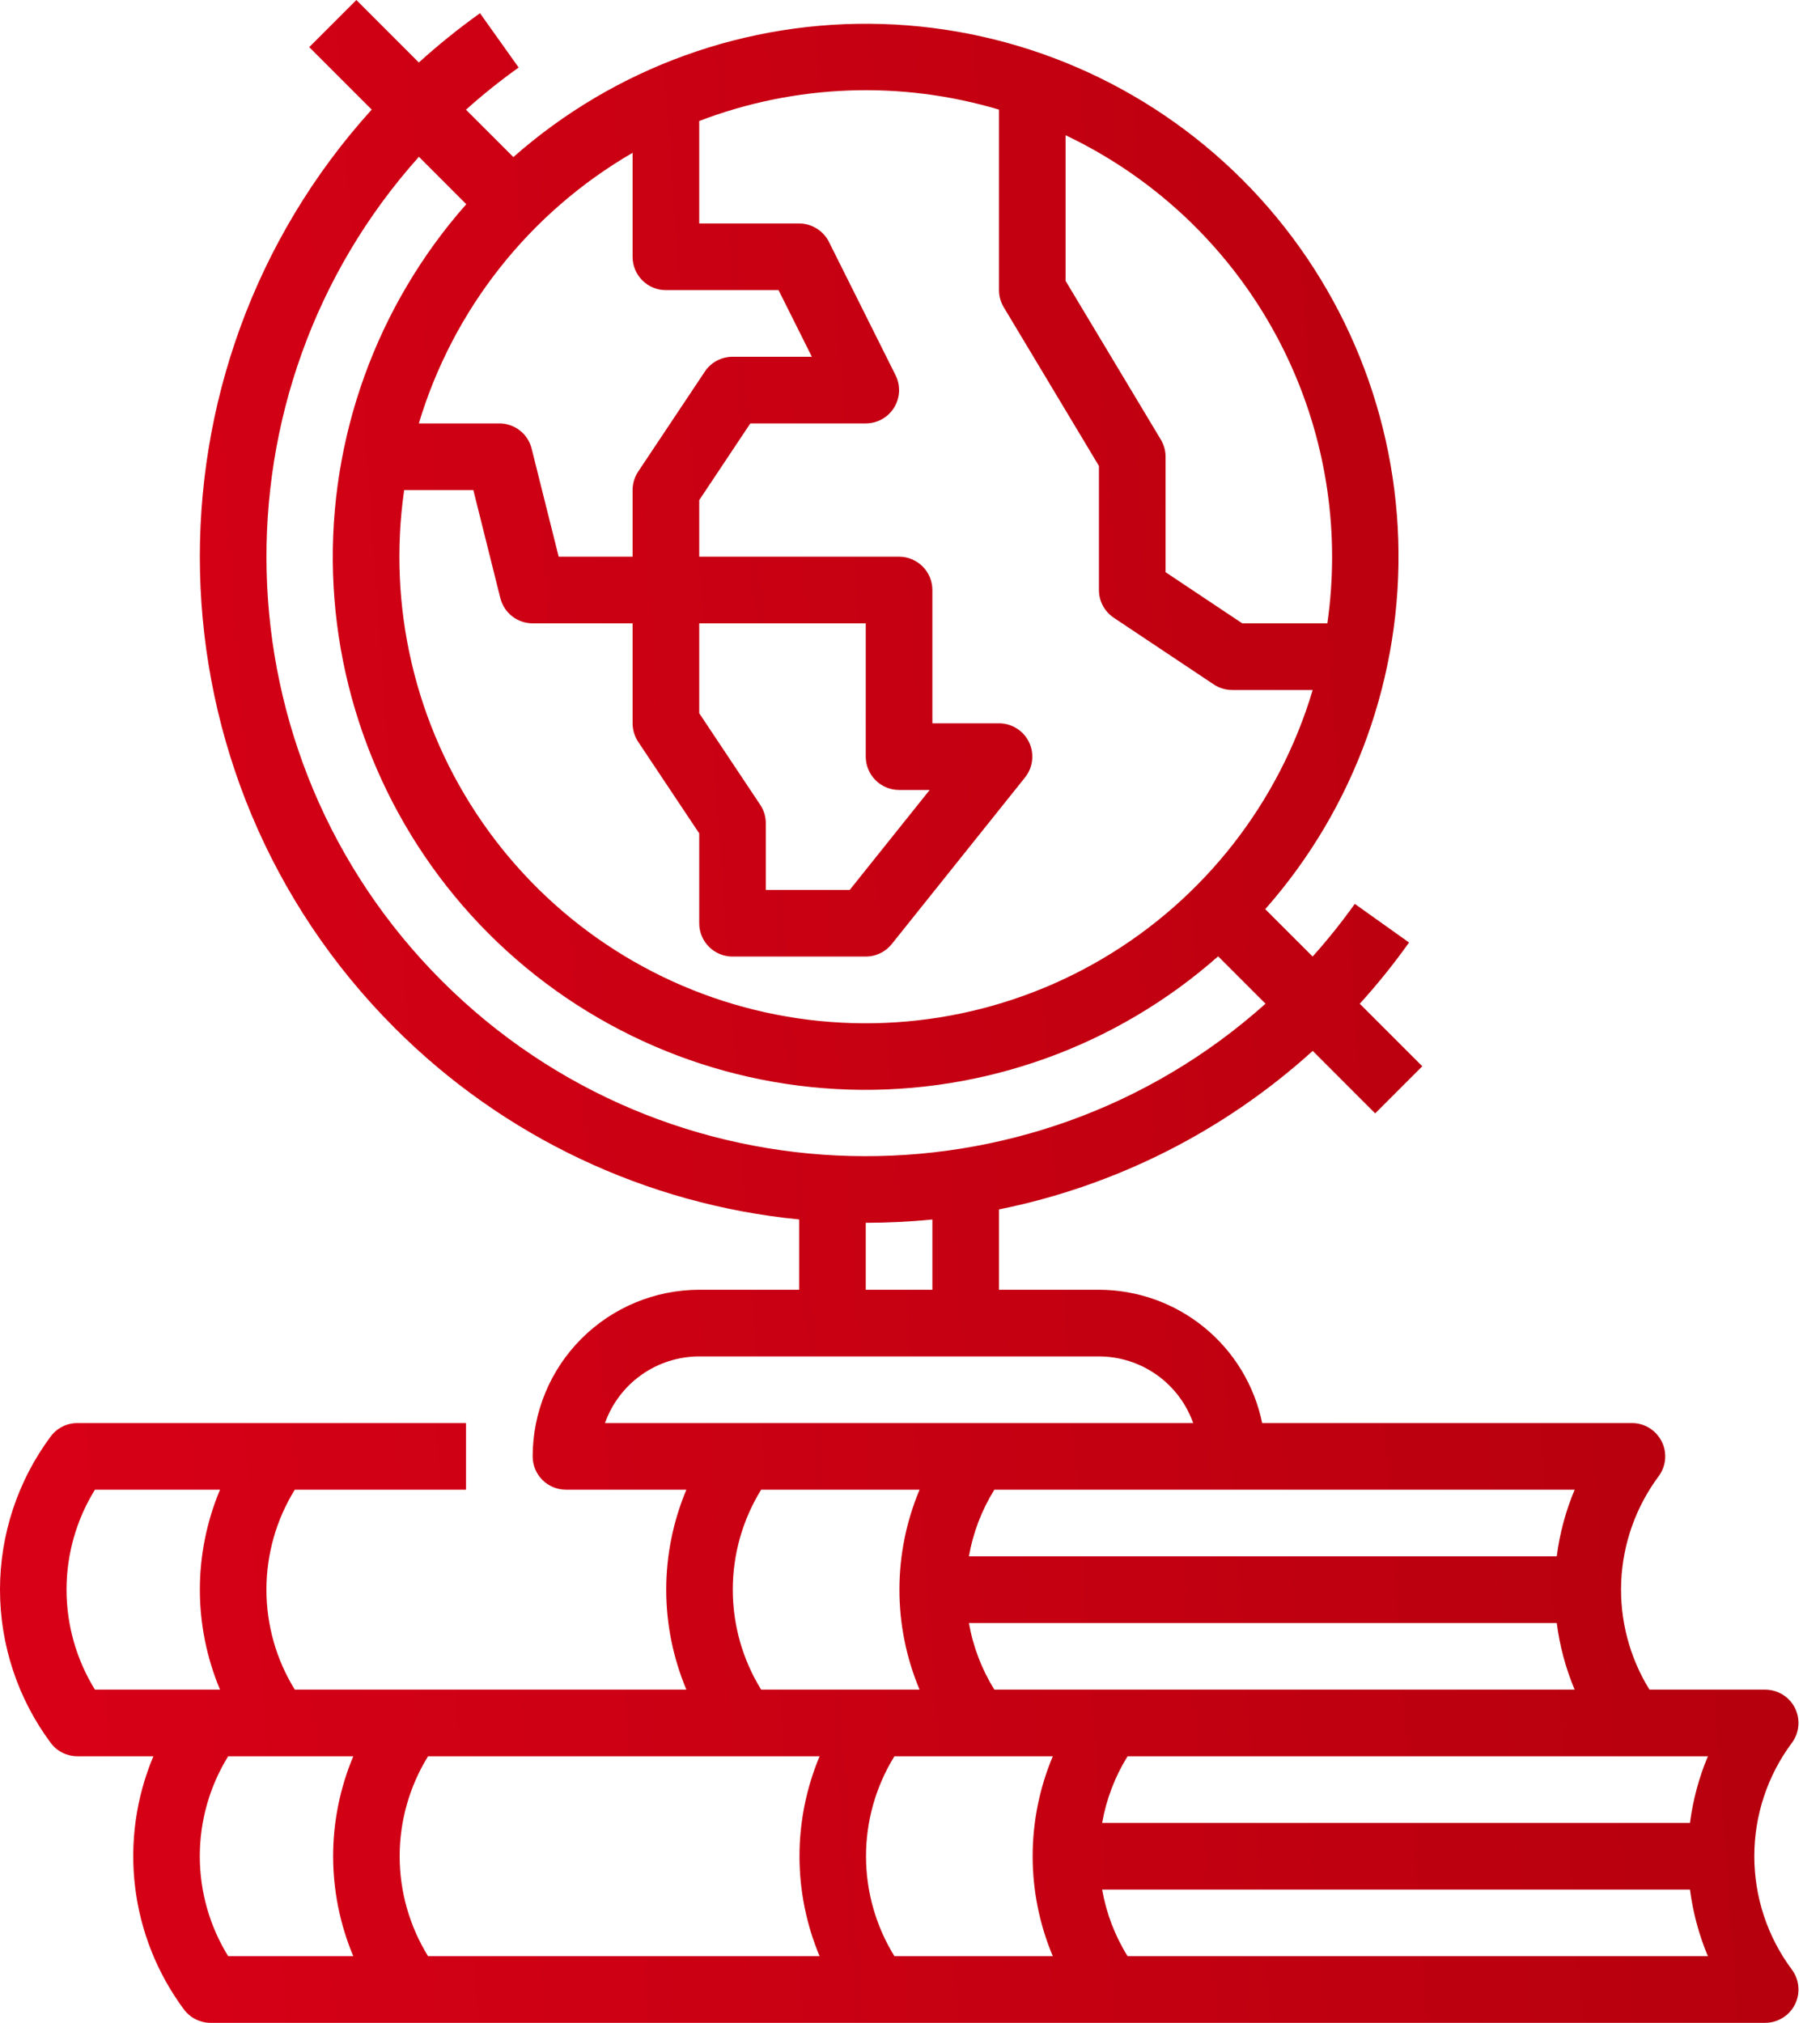 <?xml version="1.0" encoding="UTF-8"?> <svg xmlns="http://www.w3.org/2000/svg" width="54" height="60" viewBox="0 0 54 60" fill="none"><path d="M49.21 43.791C49.32 43.644 49.387 43.47 49.404 43.287C49.42 43.104 49.386 42.92 49.303 42.756C49.221 42.592 49.095 42.454 48.939 42.357C48.783 42.261 48.603 42.21 48.419 42.21H37.449C37.219 41.094 36.613 40.092 35.73 39.372C34.848 38.652 33.745 38.258 32.606 38.256H29.641V35.873C33.11 35.173 36.326 33.548 38.949 31.171L40.802 33.025L42.2 31.627L40.345 29.773C40.868 29.196 41.356 28.59 41.807 27.956L40.197 26.81C39.809 27.354 39.392 27.875 38.946 28.372L37.54 26.967C40.201 23.952 41.612 20.036 41.487 16.017C41.362 11.997 39.709 8.177 36.865 5.333C34.022 2.49 30.202 0.837 26.182 0.712C22.163 0.587 18.247 1.999 15.232 4.659L13.826 3.254C14.323 2.808 14.845 2.39 15.389 2.003L14.242 0.392C13.609 0.844 13.003 1.332 12.427 1.854L10.573 0L9.175 1.398L11.028 3.251C4.01 11.001 4.237 23.017 11.71 30.49C14.931 33.717 19.173 35.725 23.711 36.171V38.256H20.746C19.436 38.258 18.179 38.779 17.253 39.705C16.326 40.632 15.805 41.888 15.804 43.198C15.804 43.46 15.908 43.712 16.093 43.897C16.279 44.082 16.53 44.186 16.792 44.186H20.365C19.971 45.125 19.767 46.133 19.767 47.151C19.767 48.17 19.971 49.178 20.365 50.117H8.747C8.196 49.226 7.905 48.199 7.905 47.151C7.905 46.104 8.196 45.077 8.747 44.186H13.827V42.21H2.296C2.143 42.21 1.992 42.245 1.854 42.314C1.717 42.383 1.598 42.482 1.506 42.605C0.528 43.919 0 45.514 0 47.151C0 48.789 0.528 50.384 1.506 51.698C1.598 51.821 1.717 51.92 1.854 51.989C1.992 52.057 2.143 52.093 2.296 52.093H4.551C4.036 53.316 3.849 54.652 4.008 55.969C4.167 57.287 4.667 58.54 5.459 59.605C5.551 59.727 5.671 59.827 5.808 59.896C5.945 59.964 6.096 60 6.25 60H52.373C52.556 60 52.736 59.949 52.892 59.852C53.049 59.756 53.175 59.618 53.257 59.454C53.339 59.289 53.374 59.106 53.357 58.923C53.341 58.74 53.274 58.566 53.164 58.419C52.441 57.447 52.051 56.269 52.051 55.058C52.051 53.848 52.441 52.669 53.164 51.698C53.274 51.551 53.341 51.376 53.357 51.194C53.374 51.011 53.339 50.827 53.257 50.663C53.175 50.499 53.049 50.361 52.892 50.264C52.736 50.168 52.556 50.117 52.373 50.117H48.94C48.346 49.156 48.054 48.04 48.102 46.912C48.151 45.784 48.537 44.697 49.21 43.791ZM46.721 44.186C46.455 44.818 46.276 45.483 46.189 46.163H28.748C28.871 45.462 29.127 44.791 29.503 44.186H46.721ZM31.237 58.023H26.538C25.987 57.132 25.695 56.106 25.695 55.058C25.695 54.011 25.987 52.984 26.538 52.093H31.237C30.842 53.032 30.639 54.04 30.639 55.058C30.639 56.077 30.842 57.084 31.237 58.023ZM12.701 52.093H24.318C23.924 53.032 23.721 54.04 23.721 55.058C23.721 56.077 23.924 57.084 24.318 58.023H12.701C12.15 57.132 11.858 56.106 11.858 55.058C11.858 54.011 12.15 52.984 12.701 52.093ZM39.524 16.512C39.524 17.174 39.477 17.834 39.383 18.489H36.858L34.583 16.972V13.547C34.583 13.368 34.534 13.193 34.442 13.039L31.617 8.332V4.012C33.982 5.136 35.979 6.907 37.379 9.119C38.778 11.331 39.522 13.895 39.524 16.512ZM29.641 3.252V8.606C29.641 8.785 29.69 8.961 29.782 9.114L32.606 13.821V17.501C32.606 17.664 32.646 17.824 32.723 17.967C32.8 18.111 32.911 18.233 33.046 18.323L36.011 20.3C36.173 20.408 36.364 20.466 36.559 20.466H38.948C37.95 23.816 35.721 26.663 32.71 28.437C29.699 30.211 26.127 30.78 22.714 30.029C19.3 29.278 16.298 27.263 14.309 24.389C12.32 21.515 11.492 17.995 11.992 14.536H14.044L14.845 17.741C14.899 17.954 15.022 18.144 15.196 18.28C15.369 18.416 15.584 18.489 15.804 18.489H18.769V21.454C18.769 21.649 18.827 21.84 18.935 22.003L20.746 24.719V27.384C20.746 27.646 20.85 27.898 21.035 28.083C21.221 28.269 21.472 28.373 21.734 28.373H25.687C25.836 28.373 25.982 28.34 26.116 28.275C26.249 28.211 26.367 28.118 26.459 28.002L30.413 23.06C30.529 22.915 30.602 22.74 30.623 22.555C30.644 22.37 30.613 22.182 30.532 22.015C30.451 21.847 30.325 21.705 30.167 21.606C30.009 21.507 29.827 21.454 29.641 21.454H27.664V17.501C27.664 17.239 27.56 16.987 27.375 16.802C27.189 16.617 26.938 16.512 26.676 16.512H20.746V14.835L22.263 12.559H25.687C25.856 12.559 26.022 12.516 26.169 12.434C26.316 12.352 26.44 12.234 26.528 12.09C26.617 11.947 26.667 11.783 26.675 11.615C26.682 11.447 26.647 11.279 26.571 11.129L24.595 7.175C24.513 7.011 24.386 6.873 24.23 6.777C24.074 6.68 23.894 6.629 23.711 6.629H20.746V3.589C23.593 2.5 26.72 2.381 29.641 3.252ZM26.676 23.431H27.584L25.212 26.396H22.722V24.419C22.722 24.224 22.665 24.033 22.556 23.871L20.746 21.155V18.489H25.687V22.443C25.687 22.705 25.792 22.956 25.977 23.142C26.162 23.327 26.414 23.431 26.676 23.431ZM18.769 4.533V7.617C18.769 7.879 18.873 8.131 19.058 8.316C19.244 8.502 19.495 8.606 19.757 8.606H23.1L24.088 10.582H21.734C21.571 10.582 21.411 10.623 21.268 10.699C21.124 10.776 21.002 10.887 20.912 11.023L18.935 13.988C18.827 14.15 18.769 14.341 18.769 14.536V16.512H16.576L15.774 13.308C15.721 13.094 15.598 12.904 15.424 12.768C15.25 12.633 15.036 12.559 14.816 12.559H12.427C13.444 9.175 15.712 6.305 18.769 4.533ZM12.429 4.651L13.834 6.057C11.171 9.072 9.757 12.989 9.881 17.009C10.006 21.03 11.659 24.852 14.503 27.697C17.348 30.541 21.17 32.194 25.19 32.319C29.211 32.443 33.128 31.029 36.143 28.366L37.548 29.771C30.572 36.02 19.81 35.794 13.108 29.092C6.406 22.39 6.18 11.628 12.429 4.651ZM25.687 36.27C26.347 36.27 27.006 36.237 27.664 36.172V38.256H25.687V36.27ZM20.746 40.233H32.606C33.219 40.234 33.817 40.424 34.317 40.778C34.818 41.132 35.197 41.632 35.402 42.21H17.95C18.155 41.632 18.534 41.132 19.034 40.778C19.535 40.424 20.133 40.234 20.746 40.233ZM22.584 44.186H27.284C26.889 45.125 26.686 46.133 26.686 47.151C26.686 48.17 26.889 49.178 27.284 50.117H22.584C22.033 49.226 21.742 48.199 21.742 47.151C21.742 46.104 22.033 45.077 22.584 44.186ZM6.528 44.186C6.134 45.125 5.93 46.133 5.93 47.151C5.93 48.17 6.134 49.178 6.528 50.117H2.817C2.266 49.225 1.974 48.199 1.974 47.151C1.974 46.104 2.266 45.077 2.817 44.186H6.528ZM10.482 52.093C10.088 53.032 9.884 54.04 9.884 55.058C9.884 56.077 10.088 57.084 10.482 58.023H6.77C6.219 57.132 5.928 56.106 5.928 55.058C5.928 54.011 6.219 52.984 6.77 52.093H10.482ZM33.456 58.023C33.08 57.419 32.824 56.748 32.701 56.047H50.142C50.23 56.726 50.408 57.391 50.674 58.023H33.456ZM50.142 54.07H32.701C32.824 53.369 33.08 52.698 33.456 52.093H50.674C50.408 52.725 50.23 53.39 50.142 54.07ZM29.503 50.117C29.127 49.512 28.871 48.841 28.748 48.14H46.189C46.276 48.82 46.455 49.485 46.72 50.117H29.503Z" fill="url(#paint0_linear)"></path><defs><linearGradient id="paint0_linear" x1="-0.033" y1="60.177" x2="56.695" y2="56.133" gradientUnits="userSpaceOnUse"><stop stop-color="#D90017"></stop><stop offset="1" stop-color="#B4000D"></stop></linearGradient></defs></svg> 